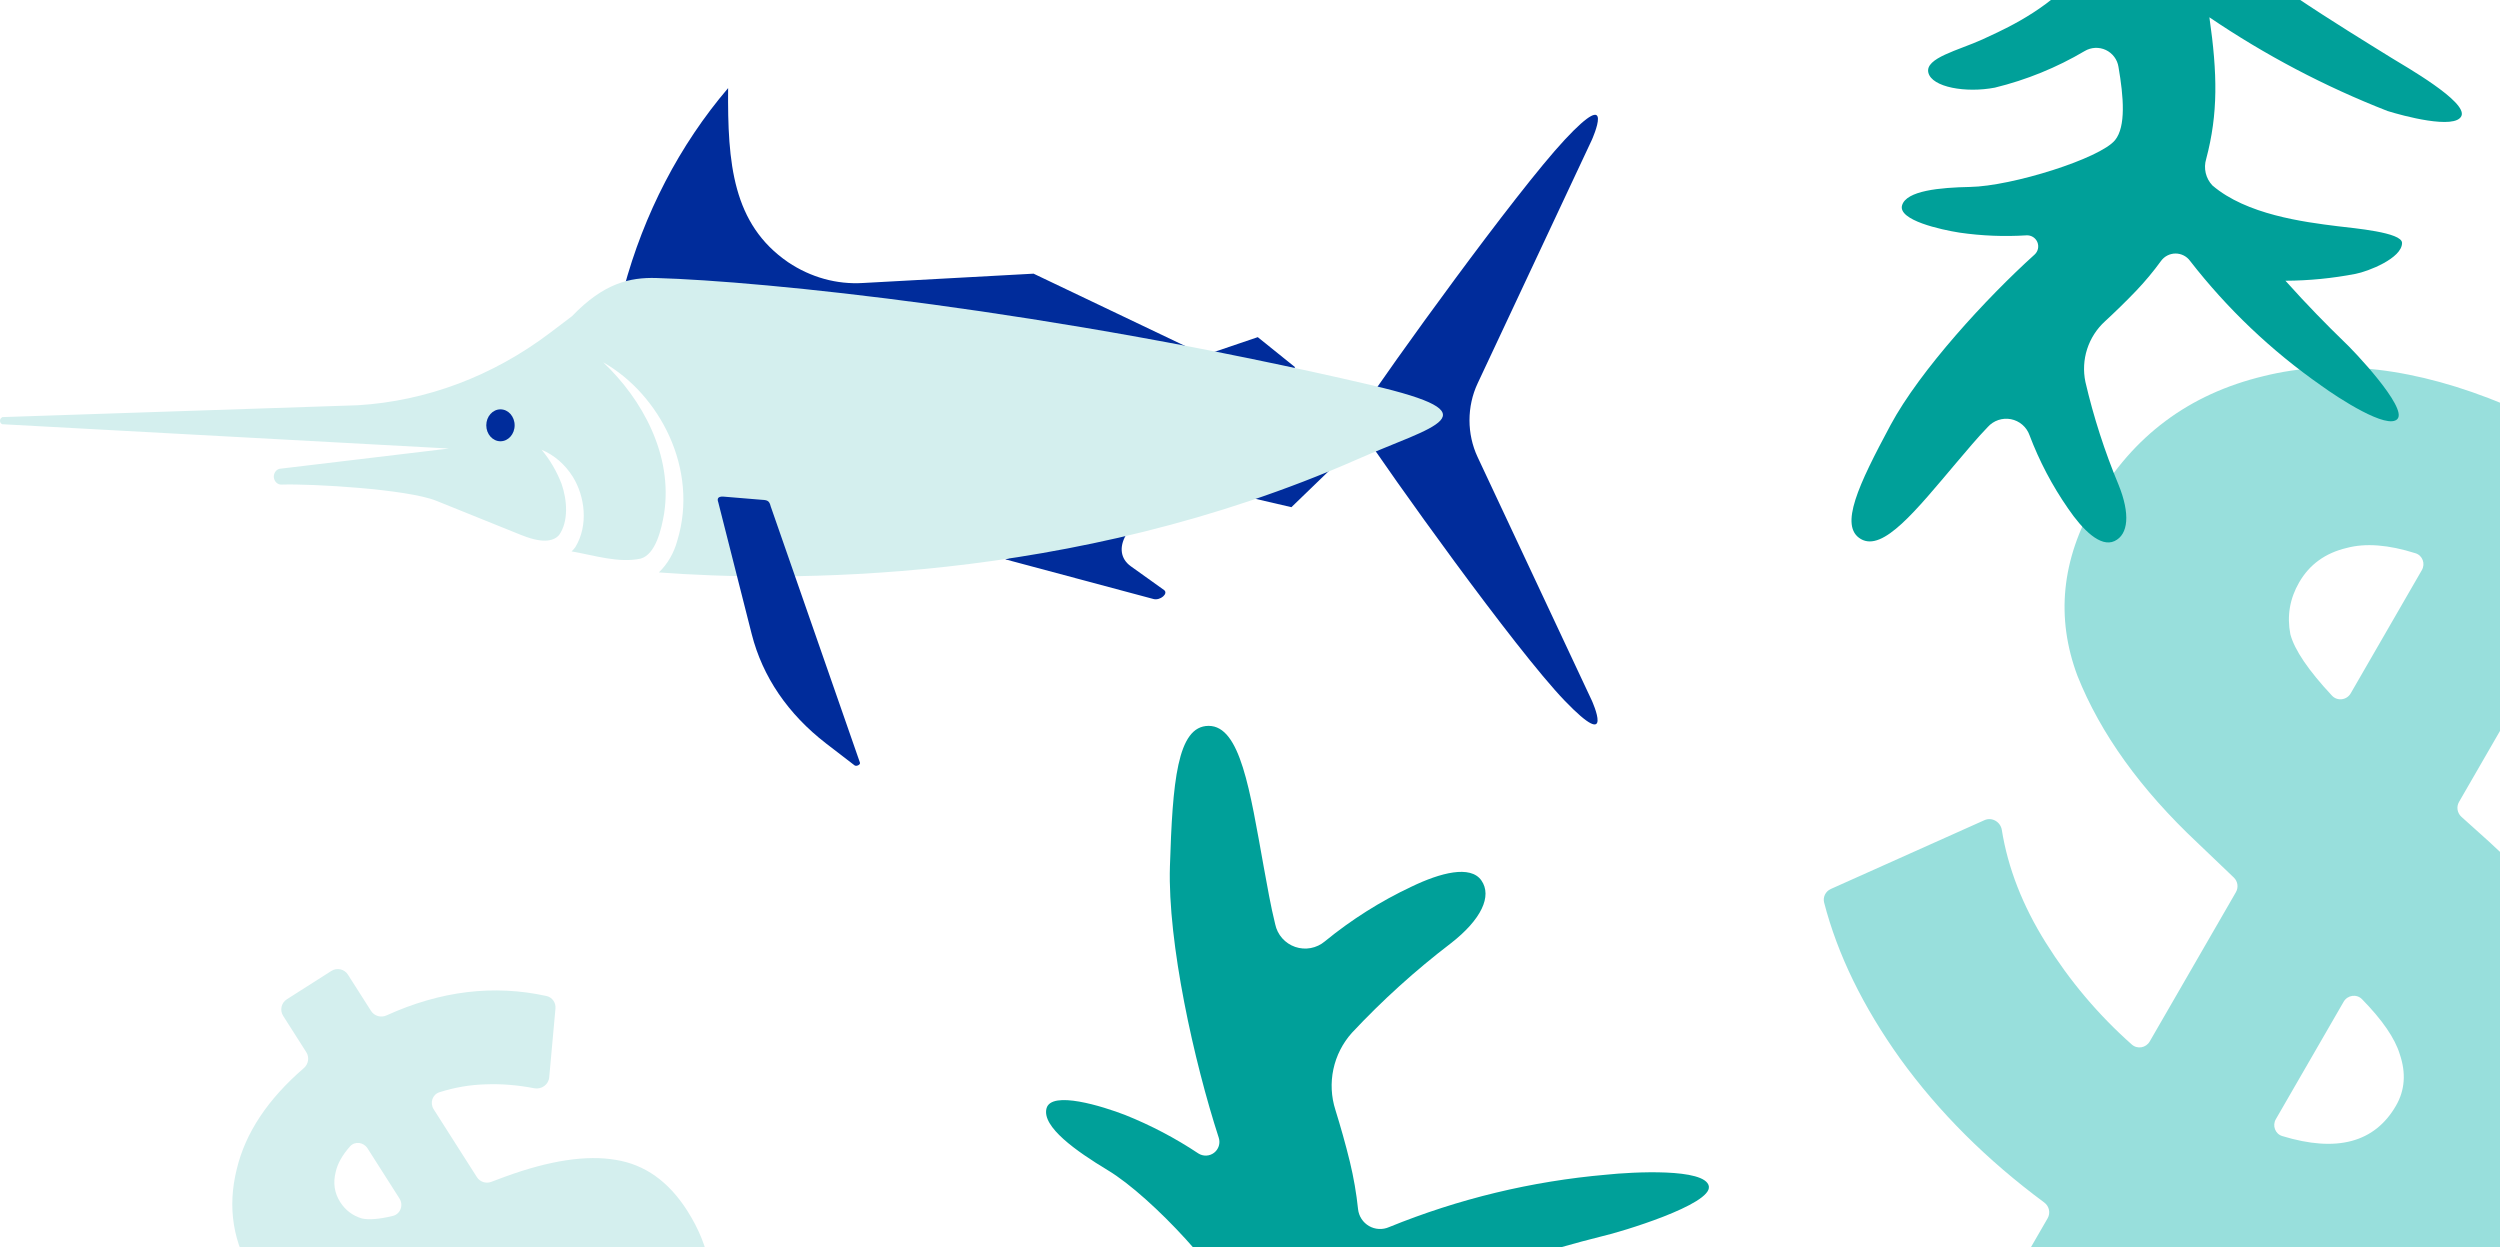 <svg width="417" height="208" viewBox="0 0 417 208" fill="none" xmlns="http://www.w3.org/2000/svg">
<g clip-path="url(#clip0_531_1778)">
<path d="M124.25 288.8C126.55 286.614 133.375 289.835 135.446 291.426C137.152 292.73 139.28 294.34 141.465 296.238C141.649 296.4 141.868 296.514 142.106 296.573C142.343 296.631 142.591 296.631 142.828 296.572C143.066 296.514 143.285 296.399 143.469 296.237C143.652 296.076 143.793 295.872 143.881 295.644C145.71 291.249 147.823 286.977 150.207 282.857C151.128 281.281 151.678 279.516 151.815 277.696C151.952 275.875 151.673 274.048 150.998 272.352C150.324 270.656 149.272 269.135 147.923 267.906C146.573 266.677 144.962 265.771 143.21 265.258C141.327 264.702 139.404 264.291 137.459 264.031C131.362 263.303 124.461 261.98 123.924 258.855C123.387 255.73 132.359 254.657 136.308 254.446C140.635 254.265 144.968 254.503 149.249 255.155C149.952 255.292 150.68 255.229 151.349 254.974C152.019 254.718 152.603 254.28 153.036 253.709C153.469 253.138 153.734 252.458 153.8 251.744C153.866 251.03 153.73 250.313 153.409 249.672C151.862 246.083 149.934 242.67 147.658 239.493C143.823 234.7 139.989 228.891 141.714 226.303C143.44 223.715 150.648 229.275 153.601 231.882C160.272 237.806 166.407 243.538 169.685 252.874C169.685 252.874 170.567 255.481 171.353 257.398C172.503 260.274 177.967 255.749 179.788 253.43C180.965 251.868 181.752 250.048 182.086 248.121C182.419 246.194 182.289 244.215 181.705 242.349C179.481 233.032 173.615 225.479 171.794 222.814C168.65 218.405 163.416 213.574 165.563 211.312C167.71 209.049 174.42 211.542 178.983 215.491C183.827 220.124 187.962 225.447 191.252 231.287C191.622 231.952 192.149 232.515 192.787 232.927C193.425 233.34 194.155 233.589 194.913 233.654C195.67 233.718 196.431 233.595 197.13 233.296C197.829 232.998 198.444 232.531 198.92 231.939C202.946 227.108 206.416 222.066 205.86 218.52C205.112 213.727 192.191 199.637 184.772 195.189C179.5 192.007 173.768 187.962 174.554 184.894C175.34 181.827 183.967 184.549 187.648 185.968C191.935 187.682 196.034 189.834 199.879 192.39C200.273 192.645 200.737 192.772 201.207 192.754C201.676 192.735 202.129 192.572 202.502 192.287C202.875 192.002 203.152 191.608 203.293 191.16C203.434 190.711 203.433 190.231 203.291 189.783C199.169 177.073 194.76 157.308 195.143 144.521C195.584 130.526 196.332 121.075 201.604 121.075C206.895 121.075 208.486 131.81 210.787 144.578C211.4 147.914 211.937 151.058 212.704 154.164C212.884 155.028 213.286 155.831 213.869 156.494C214.453 157.156 215.199 157.656 216.033 157.944C216.868 158.232 217.763 158.298 218.632 158.136C219.5 157.974 220.311 157.59 220.986 157.02C225.41 153.395 230.265 150.33 235.44 147.895C240.252 145.575 245.275 144.252 247.096 146.859C248.917 149.467 247.096 153.378 241.997 157.346C236.09 161.857 230.569 166.852 225.491 172.28C223.952 173.999 222.889 176.09 222.408 178.347C221.927 180.603 222.045 182.946 222.749 185.143C223.593 187.866 224.417 190.741 225.165 193.809C225.793 196.408 226.248 199.047 226.526 201.707C226.59 202.285 226.79 202.839 227.109 203.325C227.428 203.811 227.857 204.215 228.361 204.505C228.865 204.794 229.43 204.961 230.011 204.991C230.591 205.021 231.171 204.914 231.702 204.678C243.273 199.963 255.487 197.016 267.935 195.937C272.287 195.477 284.441 194.806 285.035 197.854C285.629 200.902 270.293 205.522 267.206 206.212C263.142 207.228 257.199 208.858 250.777 210.966C254.976 213.416 258.936 216.252 262.605 219.44C264.522 221.089 269.296 226.993 267.705 229.735C266.631 231.652 257.583 227.396 254.496 226.092C247.978 223.332 236.993 218.75 227.906 220.456C226.964 220.738 226.113 221.265 225.44 221.982C224.766 222.699 224.295 223.581 224.072 224.539C221.542 233.895 217.286 240.95 210.039 250.171C223.879 249.163 237.788 249.71 251.505 251.8C254.611 252.49 265.577 255.385 265.213 258.548C264.848 261.711 250.01 261.596 246.809 261.692C240.732 261.884 232.162 262.095 223.19 262.708C225.107 264.204 227.024 265.68 228.462 266.907C230.379 268.555 235.172 274.46 233.562 277.201C232.488 279.118 223.439 274.843 220.372 273.559C213.854 270.798 202.754 265.756 193.763 267.923C192.345 268.33 191.07 269.127 190.083 270.223C187.667 272.351 188.031 272.14 185.366 274.287C181.708 277.191 178.349 280.454 175.34 284.026C175.119 284.282 174.993 284.606 174.983 284.944C174.972 285.282 175.078 285.613 175.282 285.882C175.486 286.151 175.777 286.342 176.105 286.423C176.433 286.504 176.779 286.47 177.085 286.327C180.176 284.877 183.344 283.597 186.574 282.493C189.622 281.592 200.626 278.812 201.911 281.745C203.195 284.678 190.121 291.79 187.36 293.439C184.6 295.088 181.321 297.024 177.775 299.19C177.516 299.343 177.312 299.573 177.191 299.847C177.07 300.122 177.038 300.428 177.099 300.722C177.16 301.015 177.312 301.283 177.533 301.486C177.754 301.689 178.033 301.818 178.331 301.855C181.607 302.331 184.857 302.971 188.069 303.772C190.619 304.347 197.463 307.51 197.272 310.674C197.137 312.802 187.169 313.127 183.852 313.357C176.797 313.818 162.553 312.495 157.569 320.278C156.792 321.435 156.149 322.676 155.652 323.978C153.313 332.605 154.061 335.346 154.041 335.634C153.853 338.044 152.76 340.294 150.983 341.933C149.205 343.572 146.874 344.479 144.456 344.472H143.708C141.174 344.276 138.821 343.081 137.167 341.151C135.513 339.22 134.694 336.711 134.89 334.177C135.247 328.744 135.99 323.343 137.114 318.016C137.902 314.146 137.145 310.121 135.005 306.801C133.529 304.558 132.072 302.526 130.845 300.839C128.832 298.136 122.697 290.257 124.25 288.8Z" fill="#00A099"/>
</g>
<path d="M333.476 221.185C332.52 220.633 332.192 219.41 332.744 218.453L341.543 203.214C342.056 202.325 341.811 201.191 340.985 200.58C331.398 193.484 323.393 185.496 316.97 176.616C310.742 167.902 306.507 159.214 304.266 150.552C304.027 149.627 304.505 148.674 305.377 148.283L331.004 136.806C332.254 136.246 333.686 137.08 333.903 138.433C334.917 144.765 337.354 151.022 341.216 157.204C345.215 163.606 350.004 169.28 355.584 174.226C356.512 175.049 357.953 174.791 358.573 173.717L372.949 148.818C373.41 148.019 373.265 147.009 372.599 146.372L366.558 140.598C357.047 131.666 350.367 122.377 346.52 112.731C342.887 103.028 343.854 93.355 349.421 83.712C355.772 72.711 365.15 65.721 377.554 62.742C389.593 59.738 403.022 61.326 417.842 67.507C418.782 67.899 419.872 67.543 420.382 66.661L429.073 51.607C429.625 50.651 430.849 50.323 431.805 50.875L449.732 61.225C450.688 61.777 451.016 63 450.464 63.957L441.775 79.006C441.265 79.89 441.504 81.016 442.318 81.632C458.549 93.93 468.887 109.033 473.333 126.941C473.568 127.889 473.062 128.858 472.159 129.229L448.124 139.097C446.985 139.565 445.7 138.902 445.384 137.712C443.781 131.688 441.538 126.153 438.655 121.107C435.914 116.17 432.354 111.675 427.974 107.624C427.056 106.774 425.598 107.025 424.973 108.109L410.167 133.754C409.694 134.572 409.859 135.609 410.561 136.241L415.256 140.464C426.512 150.766 433.588 160.465 436.485 169.562C439.46 178.523 438.164 187.825 432.596 197.467C425.539 209.691 415.79 217.01 403.35 219.425C391.597 221.691 378.972 220.107 365.473 214.672C364.537 214.295 363.459 214.653 362.954 215.528L354.135 230.803C353.583 231.76 352.36 232.088 351.403 231.535L333.476 221.185ZM383.499 97.14C381.931 99.856 381.442 102.743 382.031 105.799C382.732 108.417 385.046 111.828 388.972 116.032C389.872 116.995 391.439 116.792 392.098 115.65L403.963 95.099C404.579 94.032 404.093 92.661 402.919 92.288C398.401 90.853 394.572 90.557 391.432 91.398C387.869 92.238 385.224 94.152 383.499 97.14ZM399.654 184.424C401.144 181.844 401.352 178.975 400.276 175.819C399.471 173.183 397.376 170.133 393.991 166.671C393.088 165.748 391.565 165.972 390.92 167.09L379.612 186.676C378.991 187.751 379.492 189.133 380.679 189.495C389.774 192.272 396.099 190.582 399.654 184.424Z" fill="#98DFDC"/>
<g clip-path="url(#clip1_531_1778)">
<path d="M324.048 -58.881C324.776 -56.419 330.86 -55.915 332.954 -56.192C334.677 -56.416 336.819 -56.683 339.118 -57.129C339.312 -57.168 339.512 -57.159 339.702 -57.104C339.892 -57.049 340.065 -56.949 340.208 -56.812C340.351 -56.675 340.458 -56.505 340.521 -56.318C340.584 -56.13 340.601 -55.931 340.57 -55.735C340.073 -51.916 339.826 -48.069 339.83 -44.218C339.837 -42.741 339.509 -41.282 338.869 -39.952C338.228 -38.621 337.294 -37.453 336.135 -36.538C334.976 -35.623 333.625 -34.983 332.182 -34.668C330.739 -34.352 329.244 -34.37 327.809 -34.719C326.265 -35.09 324.752 -35.581 323.283 -36.185C318.718 -38.141 313.348 -40.006 311.708 -38.033C310.068 -36.061 315.919 -31.68 318.6 -29.935C321.558 -28.059 324.691 -26.472 327.953 -25.198C328.501 -25.009 328.986 -24.671 329.351 -24.221C329.717 -23.771 329.949 -23.228 330.022 -22.653C330.094 -22.078 330.004 -21.494 329.762 -20.967C329.519 -20.441 329.134 -19.993 328.65 -19.674C326.114 -17.785 323.383 -16.174 320.503 -14.868C315.878 -13.062 310.843 -10.543 311.004 -8.032C311.166 -5.521 318.465 -6.5 321.588 -7.132C328.658 -8.584 335.275 -10.118 341.348 -15.333C341.348 -15.333 343.02 -16.803 344.346 -17.828C346.315 -19.378 348.313 -13.998 348.651 -11.636C348.844 -10.066 348.659 -8.473 348.113 -6.988C347.568 -5.503 346.676 -4.169 345.512 -3.098C340.185 2.53 333.02 5.449 330.666 6.579C326.68 8.397 321.059 9.664 321.649 12.118C322.238 14.571 327.947 15.539 332.741 14.618C338.009 13.331 343.059 11.274 347.726 8.514C348.254 8.198 348.851 8.017 349.465 7.986C350.079 7.955 350.692 8.075 351.248 8.336C351.805 8.598 352.289 8.992 352.657 9.484C353.026 9.976 353.268 10.551 353.362 11.159C354.229 16.172 354.62 21.108 352.796 23.367C350.334 26.423 335.582 31.068 328.585 31.183C323.604 31.28 317.952 31.795 317.262 34.262C316.572 36.729 323.717 38.312 326.87 38.806C330.567 39.34 334.309 39.49 338.037 39.254C338.416 39.235 338.793 39.334 339.114 39.537C339.436 39.74 339.687 40.037 339.833 40.388C339.979 40.739 340.013 41.126 339.931 41.497C339.848 41.868 339.653 42.205 339.373 42.461C331.344 49.699 320.26 61.763 315.356 70.876C310.005 80.859 306.706 87.783 310.399 89.915C314.106 92.055 319.563 85.178 326.339 77.163C328.118 75.075 329.766 73.089 331.56 71.223C332.036 70.691 332.642 70.29 333.319 70.062C333.996 69.834 334.72 69.785 335.422 69.921C336.123 70.057 336.777 70.373 337.319 70.838C337.862 71.302 338.275 71.9 338.517 72.572C340.151 76.901 342.313 81.012 344.953 84.812C347.386 88.383 350.37 91.342 352.7 90.252C355.031 89.162 355.337 85.685 353.369 80.843C351.056 75.293 349.208 69.56 347.846 63.703C347.463 61.877 347.564 59.981 348.14 58.206C348.716 56.43 349.746 54.836 351.128 53.582C352.821 52.016 354.561 50.335 356.326 48.489C357.818 46.921 359.203 45.257 360.474 43.505C360.753 43.127 361.117 42.819 361.537 42.608C361.957 42.396 362.421 42.287 362.891 42.288C363.362 42.289 363.825 42.401 364.244 42.614C364.663 42.828 365.025 43.137 365.302 43.517C371.501 51.501 378.866 58.507 387.151 64.298C390.014 66.38 398.258 71.767 399.907 69.871C401.556 67.976 392.68 58.536 390.797 56.804C388.361 54.448 384.856 50.903 381.21 46.828C385.142 46.81 389.064 46.424 392.924 45.676C394.934 45.296 400.667 43.09 400.661 40.526C400.684 38.748 392.623 38.07 389.934 37.735C384.25 37.032 374.701 35.799 369.025 30.928C368.479 30.349 368.096 29.637 367.914 28.862C367.732 28.087 367.759 27.278 367.991 26.517C370.002 18.939 369.874 12.275 368.527 2.883C377.815 9.187 387.781 14.43 398.237 18.514C400.692 19.287 409.545 21.695 410.57 19.331C411.594 16.968 401.152 11.046 398.948 9.684C394.768 7.092 388.849 3.478 382.812 -0.581C384.759 -0.853 386.7 -1.112 388.203 -1.39C390.213 -1.77 395.959 -3.968 395.94 -6.54C395.963 -8.317 387.895 -8.982 385.226 -9.323C379.543 -10.025 369.727 -10.983 364.304 -16.137C363.475 -16.996 362.904 -18.07 362.656 -19.238C361.825 -21.706 361.994 -21.411 360.996 -23.993C359.608 -27.507 358.574 -31.151 357.911 -34.871C357.86 -35.14 357.902 -35.418 358.032 -35.659C358.161 -35.9 358.369 -36.089 358.621 -36.195C358.873 -36.301 359.153 -36.317 359.416 -36.241C359.679 -36.165 359.907 -36.002 360.064 -35.777C361.643 -33.511 363.344 -31.333 365.161 -29.253C366.932 -27.388 373.517 -20.99 375.603 -22.525C377.69 -24.061 371.407 -34.332 370.139 -36.604C368.872 -38.875 367.359 -41.558 365.75 -44.51C365.631 -44.722 365.581 -44.965 365.607 -45.207C365.633 -45.448 365.734 -45.675 365.896 -45.856C366.058 -46.038 366.272 -46.163 366.509 -46.217C366.746 -46.27 366.994 -46.247 367.218 -46.152C369.705 -45.16 372.241 -44.294 374.816 -43.556C376.835 -42.928 382.909 -42.376 384.054 -44.669C384.821 -46.214 377.969 -50.475 375.738 -51.977C370.982 -55.154 360.468 -59.988 360.124 -67.457C360.047 -68.582 360.099 -69.712 360.277 -70.825C362.128 -77.815 363.761 -79.433 363.864 -79.642C364.707 -81.407 364.851 -83.426 364.269 -85.293C363.687 -87.16 362.42 -88.738 360.723 -89.711L360.199 -90.014C358.344 -90.902 356.213 -91.016 354.273 -90.333C352.334 -89.649 350.745 -88.223 349.857 -86.368C347.91 -82.417 346.246 -78.333 344.878 -74.146C343.865 -71.116 341.706 -68.602 338.864 -67.142C336.923 -66.168 335.08 -65.334 333.538 -64.648C331.035 -63.568 323.55 -60.53 324.048 -58.881Z" fill="#00A099"/>
</g>
<path d="M102.615 252.686C101.683 253.279 100.447 253.005 99.854 252.073L95.938 245.925C95.386 245.058 94.269 244.754 93.339 245.192C88.039 247.689 82.711 249.332 77.354 250.12C72.167 250.854 67.415 250.777 63.099 249.89C62.164 249.697 61.539 248.83 61.595 247.877L62.328 235.475C62.409 234.107 63.814 233.221 65.136 233.576C67.939 234.329 70.971 234.578 74.233 234.322C77.749 234.046 81.147 233.334 84.427 232.185C85.598 231.774 86.035 230.376 85.369 229.33L78.382 218.359C77.887 217.581 76.924 217.243 76.051 217.54L72.665 218.692C66.28 220.927 60.409 221.774 55.052 221.233C49.72 220.58 45.503 217.819 42.402 212.95C38.864 207.395 37.895 201.408 39.495 194.991C40.945 188.952 44.672 183.343 50.678 178.162C51.449 177.497 51.638 176.367 51.091 175.508L47.23 169.445C46.636 168.513 46.91 167.277 47.842 166.684L55.27 161.953C56.202 161.36 57.438 161.634 58.031 162.565L61.89 168.624C62.438 169.485 63.546 169.79 64.476 169.368C73.479 165.276 82.374 164.199 91.161 166.136C92.114 166.346 92.74 167.246 92.652 168.218L91.61 179.698C91.499 180.924 90.317 181.755 89.109 181.52C86.339 180.983 83.625 180.765 80.967 180.869C78.408 180.938 75.855 181.375 73.307 182.182C72.114 182.559 71.664 183.971 72.336 185.026L79.542 196.341C80.049 197.137 81.045 197.47 81.93 197.139L84.266 196.265C91.698 193.556 97.853 192.625 102.73 193.471C107.563 194.249 111.531 197.072 114.632 201.941C118.563 208.114 119.594 214.35 117.726 220.649C116.02 226.371 112.482 231.612 107.112 236.37C106.356 237.039 106.175 238.159 106.717 239.01L110.655 245.194C111.249 246.125 110.974 247.362 110.043 247.955L102.615 252.686ZM56.737 200.494C57.611 201.866 58.821 202.782 60.368 203.243C61.538 203.502 63.254 203.361 65.515 202.818C66.797 202.511 67.34 201.021 66.632 199.909L61.308 191.55C60.646 190.51 59.197 190.302 58.38 191.224C57.098 192.671 56.304 194.087 55.997 195.471C55.53 197.311 55.777 198.985 56.737 200.494ZM100.745 213.967C99.915 212.664 98.646 211.882 96.937 211.62C95.769 211.403 94.256 211.528 92.398 211.994C91.146 212.308 90.643 213.771 91.336 214.86L96.366 222.757C97.033 223.804 98.497 224.005 99.31 223.067C102.089 219.861 102.567 216.828 100.745 213.967Z" fill="#D4EFEE"/>
<path d="M226.383 70.094C226.382 69.699 226.495 69.314 226.706 68.999C231.65 61.447 252.853 32.044 260.991 23.318C269.735 13.938 265.527 23.318 265.527 23.318L246.458 63.97C245.573 65.859 245.111 67.962 245.111 70.097C245.111 72.232 245.573 74.335 246.458 76.224L265.527 116.876C265.527 116.876 269.563 125.789 260.991 116.876C252.73 108.289 231.64 78.753 226.706 71.195C226.496 70.877 226.383 70.49 226.383 70.094V70.094Z" fill="#002C9B"/>
<path d="M194.162 98.415L188.626 94.457C185.068 91.909 188.046 86.591 194.173 84.6L167.676 93.295L192.4 99.915C193.539 100.218 194.942 98.989 194.162 98.415Z" fill="#002C9B"/>
<path d="M198.398 58.053L103.078 51.741L104.024 48.231C107.394 35.658 113.366 24.165 121.449 14.696V14.696C121.347 27.222 122.19 37.382 131.462 43.742C135.225 46.267 139.572 47.472 143.947 47.203L172.401 45.648L198.398 58.053Z" fill="#002C9B"/>
<path d="M207.814 68.279L216.032 61.26L209.797 56.237L201.579 59.027L207.814 68.279Z" fill="#002C9B"/>
<path d="M212.887 72.689L207.905 82.855L215.408 84.598L221.922 78.299L212.887 72.689Z" fill="#002C9B"/>
<path d="M0.342 69.574L59.699 67.595C71.144 66.898 82.208 62.731 91.722 55.535L95.414 52.739C100.686 47.239 105.04 46.24 109.496 46.373C127.2 46.882 174.894 51.686 228.738 64.237C249.763 69.138 239.175 70.984 226.405 76.611C178.571 97.688 130.295 97.016 109.899 95.479C111.354 94.075 112.422 92.231 112.978 90.166C116.612 78.233 109.995 65.743 100.617 60.437C107.104 66.572 112.274 75.891 110.775 85.652C110.334 88.254 109.377 92.484 106.84 93.186C103.121 93.948 99.214 92.641 95.339 91.975C95.569 91.762 95.78 91.523 95.968 91.261C98.182 87.631 97.58 82.79 95.538 79.516C94.247 77.462 92.436 75.895 90.34 75.02C91.728 76.682 92.851 78.6 93.662 80.69C94.624 83.431 94.855 87.019 93.243 89.258C92.528 90.081 90.883 90.814 87.142 89.313H87.115L72.77 83.528C67.933 81.585 52.078 80.666 46.972 80.829C46.66 80.849 46.352 80.735 46.111 80.511C45.87 80.287 45.713 79.968 45.672 79.619C45.65 79.285 45.739 78.954 45.922 78.69C46.104 78.426 46.368 78.248 46.66 78.191L74.883 74.814L0.369 70.76C0.261 70.72 0.167 70.643 0.101 70.54C0.035 70.437 -0.001 70.312 -0.001 70.185C-0.001 70.058 0.035 69.933 0.101 69.83C0.167 69.727 0.261 69.65 0.369 69.61L0.342 69.574Z" fill="#D4EFEE"/>
<path d="M83.477 73.604C82.171 73.604 81.112 72.412 81.112 70.942C81.112 69.471 82.171 68.279 83.477 68.279C84.783 68.279 85.841 69.471 85.841 70.942C85.841 72.412 84.783 73.604 83.477 73.604Z" fill="#002C9B"/>
<path d="M142.539 127.66L137.814 124.029C131.435 119.11 127.194 112.883 125.388 105.779L119.804 83.77C119.578 83.165 119.766 82.796 120.626 82.832L127.135 83.371C128.054 83.413 128.333 83.577 128.554 84.466L143.447 127.23C143.527 127.557 142.84 127.89 142.539 127.66Z" fill="#002C9B"/>
<defs>
<clipPath id="clip0_531_1778">
<rect width="161.034" height="223.493" fill="white" transform="matrix(-1 0 0 1 285.035 121)"/>
</clipPath>
<clipPath id="clip1_531_1778">
<rect width="130.273" height="180.801" fill="white" transform="translate(368.82 123.715) rotate(-150)"/>
</clipPath>
</defs>
</svg>
